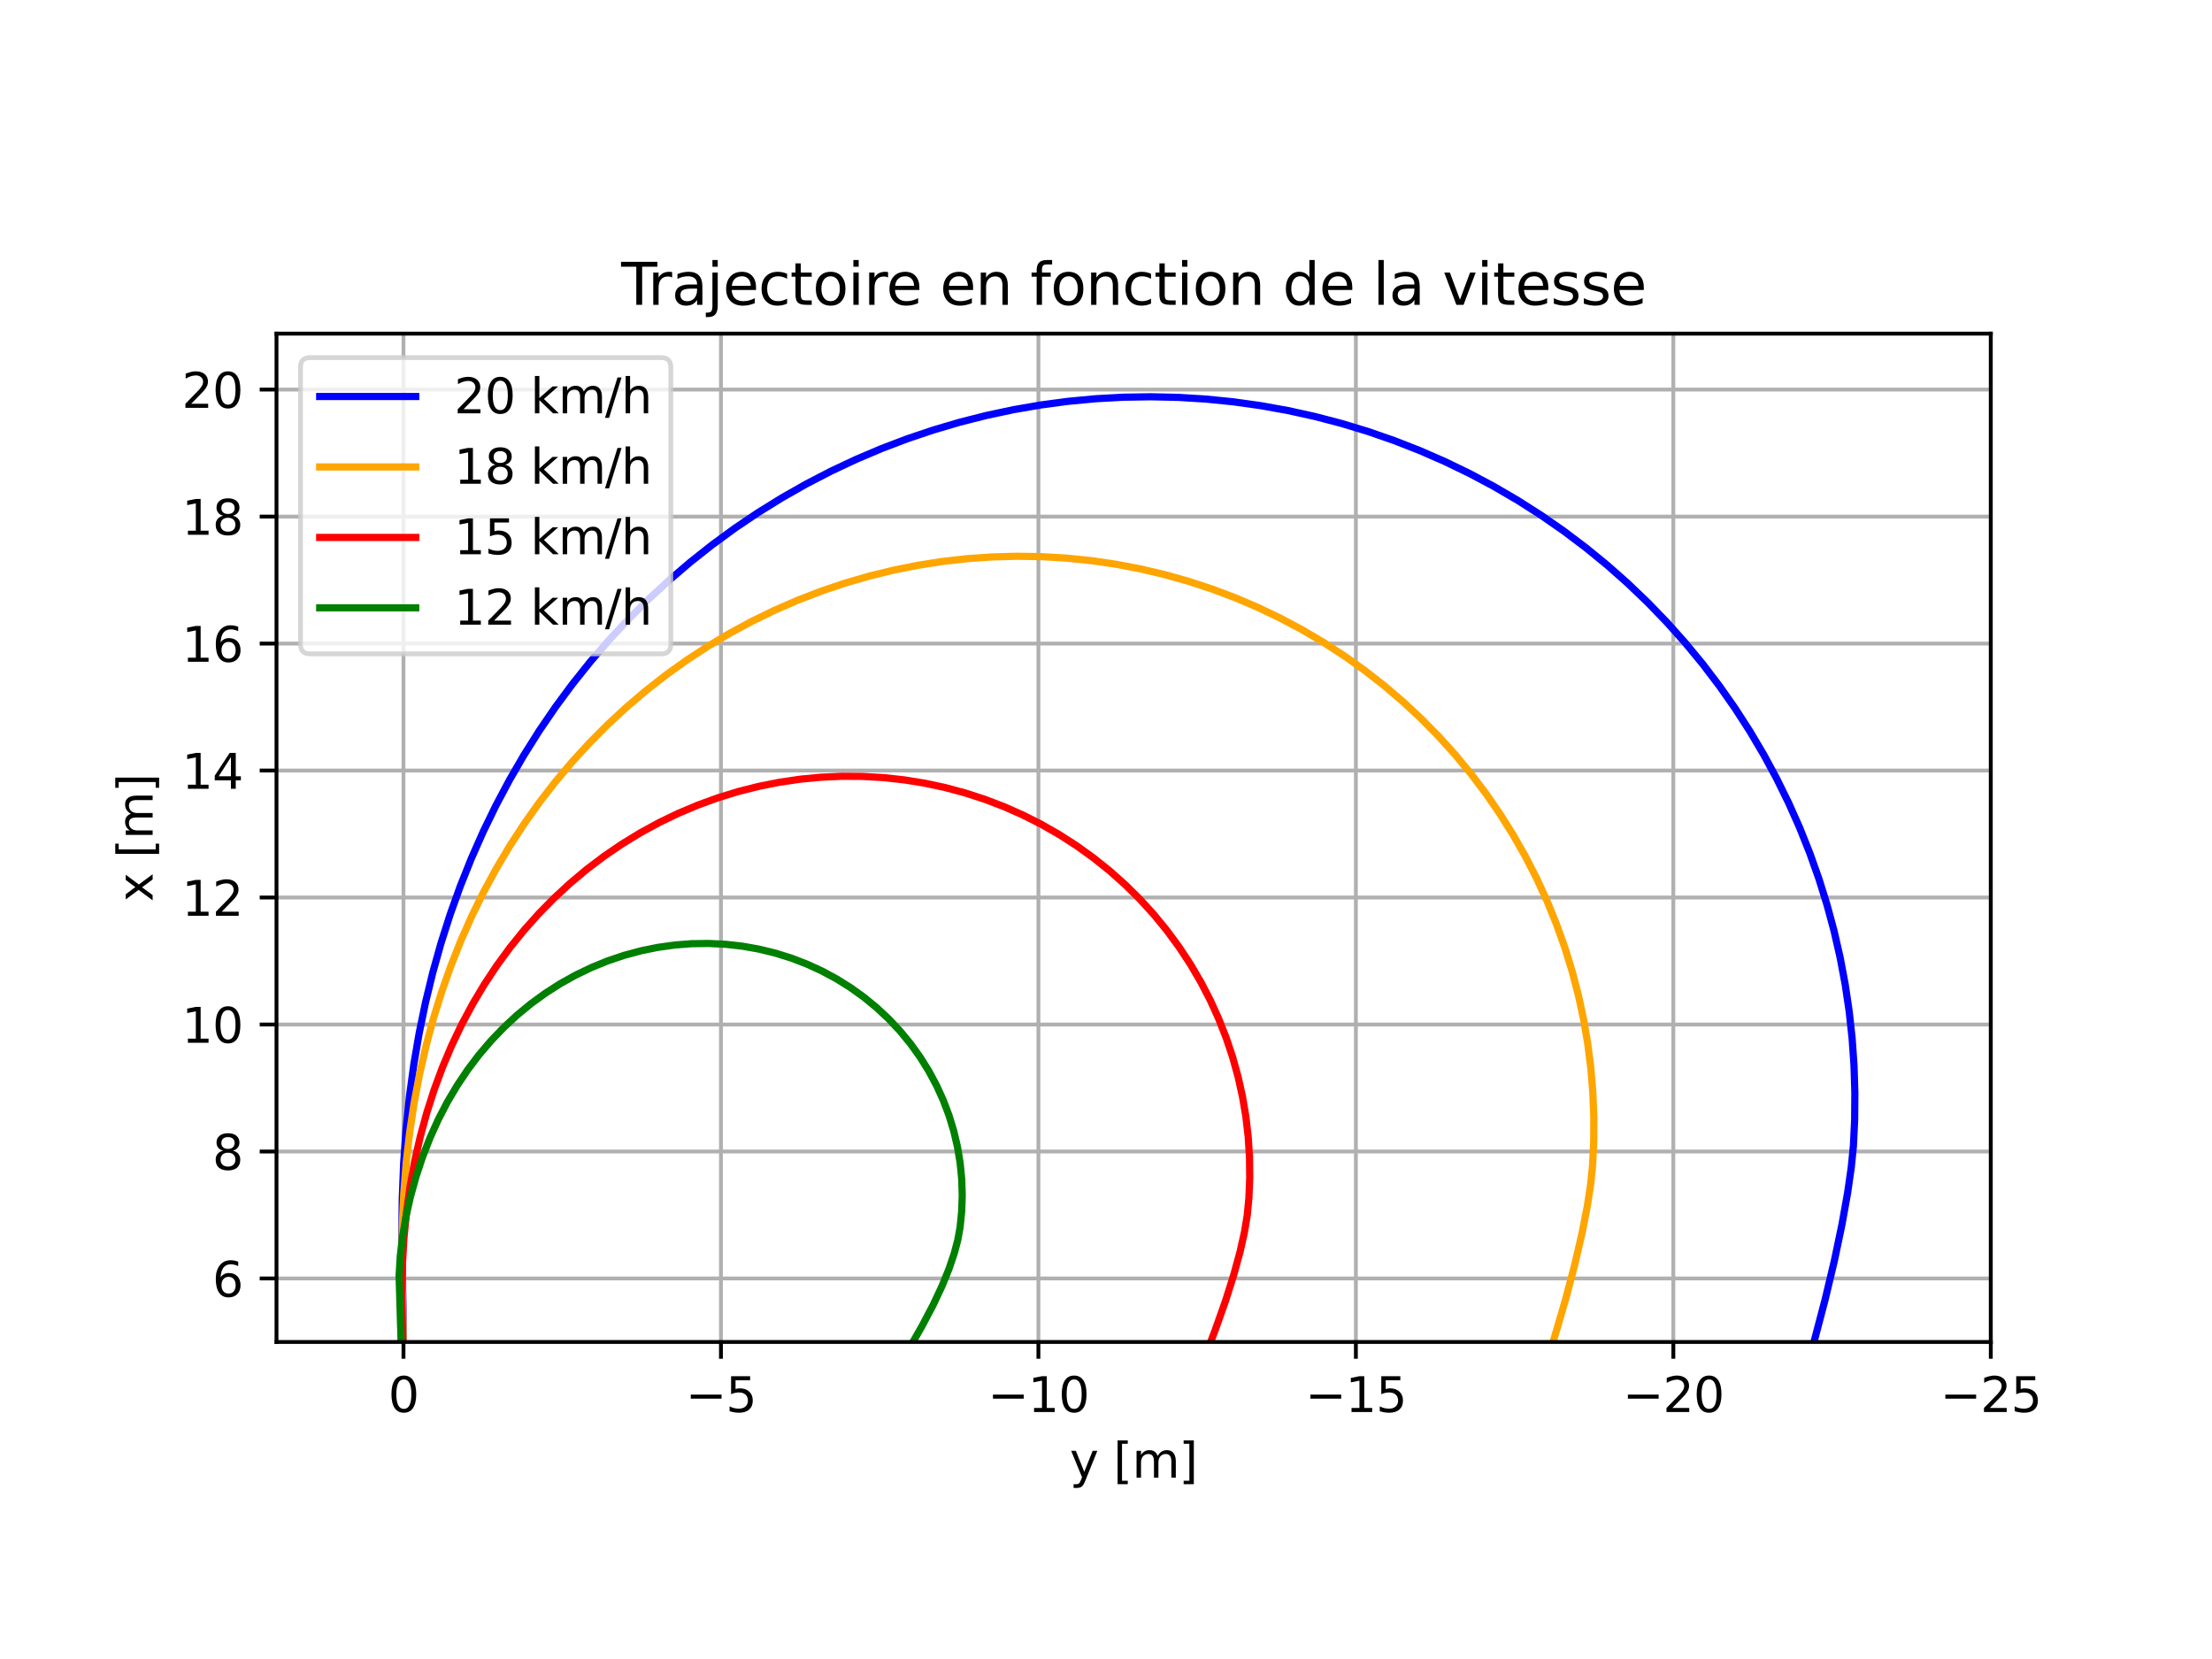 <?xml version="1.0" encoding="utf-8" standalone="no"?>
<!DOCTYPE svg PUBLIC "-//W3C//DTD SVG 1.1//EN"
  "http://www.w3.org/Graphics/SVG/1.1/DTD/svg11.dtd">
<svg height="345.6pt" version="1.1" viewBox="0 0 460.8 345.6" width="460.8pt" xmlns="http://www.w3.org/2000/svg" xmlns:xlink="http://www.w3.org/1999/xlink">
 <defs>
  <style type="text/css">*{stroke-linecap:butt;stroke-linejoin:round;}</style>
 </defs>
 <g id="figure_1">
  <g id="patch_1">
   <path d="M 0 345.6 
L 460.8 345.6 
L 460.8 0 
L 0 0 
z
" style="fill:#ffffff;"/>
  </g>
  <g id="axes_1">
   <g id="patch_2">
    <path d="M 57.6 279.556 
L 414.72 279.556 
L 414.72 69.5 
L 57.6 69.5 
z
" style="fill:#ffffff;"/>
   </g>
   <g id="matplotlib.axis_1">
    <g id="xtick_1">
     <g id="line2d_1">
      <path clip-path="url(#p626abe45df)" d="M 414.72 279.556 
L 414.72 69.5 
" style="fill:none;stroke:#b0b0b0;stroke-linecap:square;stroke-width:0.8;"/>
     </g>
     <g id="line2d_2">
      <defs>
       <path d="M 0 0 
L 0 3.5 
" id="m4a0605e45a" style="stroke:#000000;stroke-width:0.8;"/>
      </defs>
      <g>
       <use style="stroke:#000000;stroke-width:0.8;" x="414.72" xlink:href="#m4a0605e45a" y="279.556"/>
      </g>
     </g>
     <g id="text_1">
      <!-- −25 -->
      <g transform="translate(404.168 294.154)scale(0.1 -0.1)">
       <defs>
        <path d="M 678 2272 
L 4684 2272 
L 4684 1741 
L 678 1741 
L 678 2272 
z
" id="DejaVuSans-2212" transform="scale(0.016)"/>
        <path d="M 1228 531 
L 3431 531 
L 3431 0 
L 469 0 
L 469 531 
Q 828 903 1448 1529 
Q 2069 2156 2228 2338 
Q 2531 2678 2651 2914 
Q 2772 3150 2772 3378 
Q 2772 3750 2511 3984 
Q 2250 4219 1831 4219 
Q 1534 4219 1204 4116 
Q 875 4013 500 3803 
L 500 4441 
Q 881 4594 1212 4672 
Q 1544 4750 1819 4750 
Q 2544 4750 2975 4387 
Q 3406 4025 3406 3419 
Q 3406 3131 3298 2873 
Q 3191 2616 2906 2266 
Q 2828 2175 2409 1742 
Q 1991 1309 1228 531 
z
" id="DejaVuSans-32" transform="scale(0.016)"/>
        <path d="M 691 4666 
L 3169 4666 
L 3169 4134 
L 1269 4134 
L 1269 2991 
Q 1406 3038 1543 3061 
Q 1681 3084 1819 3084 
Q 2600 3084 3056 2656 
Q 3513 2228 3513 1497 
Q 3513 744 3044 326 
Q 2575 -91 1722 -91 
Q 1428 -91 1123 -41 
Q 819 9 494 109 
L 494 744 
Q 775 591 1075 516 
Q 1375 441 1709 441 
Q 2250 441 2565 725 
Q 2881 1009 2881 1497 
Q 2881 1984 2565 2268 
Q 2250 2553 1709 2553 
Q 1456 2553 1204 2497 
Q 953 2441 691 2322 
L 691 4666 
z
" id="DejaVuSans-35" transform="scale(0.016)"/>
       </defs>
       <use xlink:href="#DejaVuSans-2212"/>
       <use x="83.789" xlink:href="#DejaVuSans-32"/>
       <use x="147.412" xlink:href="#DejaVuSans-35"/>
      </g>
     </g>
    </g>
    <g id="xtick_2">
     <g id="line2d_3">
      <path clip-path="url(#p626abe45df)" d="M 348.587 279.556 
L 348.587 69.5 
" style="fill:none;stroke:#b0b0b0;stroke-linecap:square;stroke-width:0.8;"/>
     </g>
     <g id="line2d_4">
      <g>
       <use style="stroke:#000000;stroke-width:0.8;" x="348.587" xlink:href="#m4a0605e45a" y="279.556"/>
      </g>
     </g>
     <g id="text_2">
      <!-- −20 -->
      <g transform="translate(338.034 294.154)scale(0.1 -0.1)">
       <defs>
        <path d="M 2034 4250 
Q 1547 4250 1301 3770 
Q 1056 3291 1056 2328 
Q 1056 1369 1301 889 
Q 1547 409 2034 409 
Q 2525 409 2770 889 
Q 3016 1369 3016 2328 
Q 3016 3291 2770 3770 
Q 2525 4250 2034 4250 
z
M 2034 4750 
Q 2819 4750 3233 4129 
Q 3647 3509 3647 2328 
Q 3647 1150 3233 529 
Q 2819 -91 2034 -91 
Q 1250 -91 836 529 
Q 422 1150 422 2328 
Q 422 3509 836 4129 
Q 1250 4750 2034 4750 
z
" id="DejaVuSans-30" transform="scale(0.016)"/>
       </defs>
       <use xlink:href="#DejaVuSans-2212"/>
       <use x="83.789" xlink:href="#DejaVuSans-32"/>
       <use x="147.412" xlink:href="#DejaVuSans-30"/>
      </g>
     </g>
    </g>
    <g id="xtick_3">
     <g id="line2d_5">
      <path clip-path="url(#p626abe45df)" d="M 282.453 279.556 
L 282.453 69.5 
" style="fill:none;stroke:#b0b0b0;stroke-linecap:square;stroke-width:0.8;"/>
     </g>
     <g id="line2d_6">
      <g>
       <use style="stroke:#000000;stroke-width:0.8;" x="282.453" xlink:href="#m4a0605e45a" y="279.556"/>
      </g>
     </g>
     <g id="text_3">
      <!-- −15 -->
      <g transform="translate(271.901 294.154)scale(0.1 -0.1)">
       <defs>
        <path d="M 794 531 
L 1825 531 
L 1825 4091 
L 703 3866 
L 703 4441 
L 1819 4666 
L 2450 4666 
L 2450 531 
L 3481 531 
L 3481 0 
L 794 0 
L 794 531 
z
" id="DejaVuSans-31" transform="scale(0.016)"/>
       </defs>
       <use xlink:href="#DejaVuSans-2212"/>
       <use x="83.789" xlink:href="#DejaVuSans-31"/>
       <use x="147.412" xlink:href="#DejaVuSans-35"/>
      </g>
     </g>
    </g>
    <g id="xtick_4">
     <g id="line2d_7">
      <path clip-path="url(#p626abe45df)" d="M 216.32 279.556 
L 216.32 69.5 
" style="fill:none;stroke:#b0b0b0;stroke-linecap:square;stroke-width:0.8;"/>
     </g>
     <g id="line2d_8">
      <g>
       <use style="stroke:#000000;stroke-width:0.8;" x="216.32" xlink:href="#m4a0605e45a" y="279.556"/>
      </g>
     </g>
     <g id="text_4">
      <!-- −10 -->
      <g transform="translate(205.768 294.154)scale(0.1 -0.1)">
       <use xlink:href="#DejaVuSans-2212"/>
       <use x="83.789" xlink:href="#DejaVuSans-31"/>
       <use x="147.412" xlink:href="#DejaVuSans-30"/>
      </g>
     </g>
    </g>
    <g id="xtick_5">
     <g id="line2d_9">
      <path clip-path="url(#p626abe45df)" d="M 150.187 279.556 
L 150.187 69.5 
" style="fill:none;stroke:#b0b0b0;stroke-linecap:square;stroke-width:0.8;"/>
     </g>
     <g id="line2d_10">
      <g>
       <use style="stroke:#000000;stroke-width:0.8;" x="150.187" xlink:href="#m4a0605e45a" y="279.556"/>
      </g>
     </g>
     <g id="text_5">
      <!-- −5 -->
      <g transform="translate(142.816 294.154)scale(0.1 -0.1)">
       <use xlink:href="#DejaVuSans-2212"/>
       <use x="83.789" xlink:href="#DejaVuSans-35"/>
      </g>
     </g>
    </g>
    <g id="xtick_6">
     <g id="line2d_11">
      <path clip-path="url(#p626abe45df)" d="M 84.053 279.556 
L 84.053 69.5 
" style="fill:none;stroke:#b0b0b0;stroke-linecap:square;stroke-width:0.8;"/>
     </g>
     <g id="line2d_12">
      <g>
       <use style="stroke:#000000;stroke-width:0.8;" x="84.053" xlink:href="#m4a0605e45a" y="279.556"/>
      </g>
     </g>
     <g id="text_6">
      <!-- 0 -->
      <g transform="translate(80.872 294.154)scale(0.1 -0.1)">
       <use xlink:href="#DejaVuSans-30"/>
      </g>
     </g>
    </g>
    <g id="text_7">
     <!-- y [m] -->
     <g transform="translate(222.84 307.832)scale(0.1 -0.1)">
      <defs>
       <path d="M 2059 -325 
Q 1816 -950 1584 -1140 
Q 1353 -1331 966 -1331 
L 506 -1331 
L 506 -850 
L 844 -850 
Q 1081 -850 1212 -737 
Q 1344 -625 1503 -206 
L 1606 56 
L 191 3500 
L 800 3500 
L 1894 763 
L 2988 3500 
L 3597 3500 
L 2059 -325 
z
" id="DejaVuSans-79" transform="scale(0.016)"/>
       <path id="DejaVuSans-20" transform="scale(0.016)"/>
       <path d="M 550 4863 
L 1875 4863 
L 1875 4416 
L 1125 4416 
L 1125 -397 
L 1875 -397 
L 1875 -844 
L 550 -844 
L 550 4863 
z
" id="DejaVuSans-5b" transform="scale(0.016)"/>
       <path d="M 3328 2828 
Q 3544 3216 3844 3400 
Q 4144 3584 4550 3584 
Q 5097 3584 5394 3201 
Q 5691 2819 5691 2113 
L 5691 0 
L 5113 0 
L 5113 2094 
Q 5113 2597 4934 2840 
Q 4756 3084 4391 3084 
Q 3944 3084 3684 2787 
Q 3425 2491 3425 1978 
L 3425 0 
L 2847 0 
L 2847 2094 
Q 2847 2600 2669 2842 
Q 2491 3084 2119 3084 
Q 1678 3084 1418 2786 
Q 1159 2488 1159 1978 
L 1159 0 
L 581 0 
L 581 3500 
L 1159 3500 
L 1159 2956 
Q 1356 3278 1631 3431 
Q 1906 3584 2284 3584 
Q 2666 3584 2933 3390 
Q 3200 3197 3328 2828 
z
" id="DejaVuSans-6d" transform="scale(0.016)"/>
       <path d="M 1947 4863 
L 1947 -844 
L 622 -844 
L 622 -397 
L 1369 -397 
L 1369 4416 
L 622 4416 
L 622 4863 
L 1947 4863 
z
" id="DejaVuSans-5d" transform="scale(0.016)"/>
      </defs>
      <use xlink:href="#DejaVuSans-79"/>
      <use x="59.18" xlink:href="#DejaVuSans-20"/>
      <use x="90.967" xlink:href="#DejaVuSans-5b"/>
      <use x="129.98" xlink:href="#DejaVuSans-6d"/>
      <use x="227.393" xlink:href="#DejaVuSans-5d"/>
     </g>
    </g>
   </g>
   <g id="matplotlib.axis_2">
    <g id="ytick_1">
     <g id="line2d_13">
      <path clip-path="url(#p626abe45df)" d="M 57.6 266.329 
L 414.72 266.329 
" style="fill:none;stroke:#b0b0b0;stroke-linecap:square;stroke-width:0.8;"/>
     </g>
     <g id="line2d_14">
      <defs>
       <path d="M 0 0 
L -3.5 0 
" id="m2579f3aba4" style="stroke:#000000;stroke-width:0.8;"/>
      </defs>
      <g>
       <use style="stroke:#000000;stroke-width:0.8;" x="57.6" xlink:href="#m2579f3aba4" y="266.329"/>
      </g>
     </g>
     <g id="text_8">
      <!-- 6 -->
      <g transform="translate(44.237 270.128)scale(0.1 -0.1)">
       <defs>
        <path d="M 2113 2584 
Q 1688 2584 1439 2293 
Q 1191 2003 1191 1497 
Q 1191 994 1439 701 
Q 1688 409 2113 409 
Q 2538 409 2786 701 
Q 3034 994 3034 1497 
Q 3034 2003 2786 2293 
Q 2538 2584 2113 2584 
z
M 3366 4563 
L 3366 3988 
Q 3128 4100 2886 4159 
Q 2644 4219 2406 4219 
Q 1781 4219 1451 3797 
Q 1122 3375 1075 2522 
Q 1259 2794 1537 2939 
Q 1816 3084 2150 3084 
Q 2853 3084 3261 2657 
Q 3669 2231 3669 1497 
Q 3669 778 3244 343 
Q 2819 -91 2113 -91 
Q 1303 -91 875 529 
Q 447 1150 447 2328 
Q 447 3434 972 4092 
Q 1497 4750 2381 4750 
Q 2619 4750 2861 4703 
Q 3103 4656 3366 4563 
z
" id="DejaVuSans-36" transform="scale(0.016)"/>
       </defs>
       <use xlink:href="#DejaVuSans-36"/>
      </g>
     </g>
    </g>
    <g id="ytick_2">
     <g id="line2d_15">
      <path clip-path="url(#p626abe45df)" d="M 57.6 239.876 
L 414.72 239.876 
" style="fill:none;stroke:#b0b0b0;stroke-linecap:square;stroke-width:0.8;"/>
     </g>
     <g id="line2d_16">
      <g>
       <use style="stroke:#000000;stroke-width:0.8;" x="57.6" xlink:href="#m2579f3aba4" y="239.876"/>
      </g>
     </g>
     <g id="text_9">
      <!-- 8 -->
      <g transform="translate(44.237 243.675)scale(0.1 -0.1)">
       <defs>
        <path d="M 2034 2216 
Q 1584 2216 1326 1975 
Q 1069 1734 1069 1313 
Q 1069 891 1326 650 
Q 1584 409 2034 409 
Q 2484 409 2743 651 
Q 3003 894 3003 1313 
Q 3003 1734 2745 1975 
Q 2488 2216 2034 2216 
z
M 1403 2484 
Q 997 2584 770 2862 
Q 544 3141 544 3541 
Q 544 4100 942 4425 
Q 1341 4750 2034 4750 
Q 2731 4750 3128 4425 
Q 3525 4100 3525 3541 
Q 3525 3141 3298 2862 
Q 3072 2584 2669 2484 
Q 3125 2378 3379 2068 
Q 3634 1759 3634 1313 
Q 3634 634 3220 271 
Q 2806 -91 2034 -91 
Q 1263 -91 848 271 
Q 434 634 434 1313 
Q 434 1759 690 2068 
Q 947 2378 1403 2484 
z
M 1172 3481 
Q 1172 3119 1398 2916 
Q 1625 2713 2034 2713 
Q 2441 2713 2670 2916 
Q 2900 3119 2900 3481 
Q 2900 3844 2670 4047 
Q 2441 4250 2034 4250 
Q 1625 4250 1398 4047 
Q 1172 3844 1172 3481 
z
" id="DejaVuSans-38" transform="scale(0.016)"/>
       </defs>
       <use xlink:href="#DejaVuSans-38"/>
      </g>
     </g>
    </g>
    <g id="ytick_3">
     <g id="line2d_17">
      <path clip-path="url(#p626abe45df)" d="M 57.6 213.423 
L 414.72 213.423 
" style="fill:none;stroke:#b0b0b0;stroke-linecap:square;stroke-width:0.8;"/>
     </g>
     <g id="line2d_18">
      <g>
       <use style="stroke:#000000;stroke-width:0.8;" x="57.6" xlink:href="#m2579f3aba4" y="213.423"/>
      </g>
     </g>
     <g id="text_10">
      <!-- 10 -->
      <g transform="translate(37.875 217.222)scale(0.1 -0.1)">
       <use xlink:href="#DejaVuSans-31"/>
       <use x="63.623" xlink:href="#DejaVuSans-30"/>
      </g>
     </g>
    </g>
    <g id="ytick_4">
     <g id="line2d_19">
      <path clip-path="url(#p626abe45df)" d="M 57.6 186.969 
L 414.72 186.969 
" style="fill:none;stroke:#b0b0b0;stroke-linecap:square;stroke-width:0.8;"/>
     </g>
     <g id="line2d_20">
      <g>
       <use style="stroke:#000000;stroke-width:0.8;" x="57.6" xlink:href="#m2579f3aba4" y="186.969"/>
      </g>
     </g>
     <g id="text_11">
      <!-- 12 -->
      <g transform="translate(37.875 190.768)scale(0.1 -0.1)">
       <use xlink:href="#DejaVuSans-31"/>
       <use x="63.623" xlink:href="#DejaVuSans-32"/>
      </g>
     </g>
    </g>
    <g id="ytick_5">
     <g id="line2d_21">
      <path clip-path="url(#p626abe45df)" d="M 57.6 160.516 
L 414.72 160.516 
" style="fill:none;stroke:#b0b0b0;stroke-linecap:square;stroke-width:0.8;"/>
     </g>
     <g id="line2d_22">
      <g>
       <use style="stroke:#000000;stroke-width:0.8;" x="57.6" xlink:href="#m2579f3aba4" y="160.516"/>
      </g>
     </g>
     <g id="text_12">
      <!-- 14 -->
      <g transform="translate(37.875 164.315)scale(0.1 -0.1)">
       <defs>
        <path d="M 2419 4116 
L 825 1625 
L 2419 1625 
L 2419 4116 
z
M 2253 4666 
L 3047 4666 
L 3047 1625 
L 3713 1625 
L 3713 1100 
L 3047 1100 
L 3047 0 
L 2419 0 
L 2419 1100 
L 313 1100 
L 313 1709 
L 2253 4666 
z
" id="DejaVuSans-34" transform="scale(0.016)"/>
       </defs>
       <use xlink:href="#DejaVuSans-31"/>
       <use x="63.623" xlink:href="#DejaVuSans-34"/>
      </g>
     </g>
    </g>
    <g id="ytick_6">
     <g id="line2d_23">
      <path clip-path="url(#p626abe45df)" d="M 57.6 134.063 
L 414.72 134.063 
" style="fill:none;stroke:#b0b0b0;stroke-linecap:square;stroke-width:0.8;"/>
     </g>
     <g id="line2d_24">
      <g>
       <use style="stroke:#000000;stroke-width:0.8;" x="57.6" xlink:href="#m2579f3aba4" y="134.063"/>
      </g>
     </g>
     <g id="text_13">
      <!-- 16 -->
      <g transform="translate(37.875 137.862)scale(0.1 -0.1)">
       <use xlink:href="#DejaVuSans-31"/>
       <use x="63.623" xlink:href="#DejaVuSans-36"/>
      </g>
     </g>
    </g>
    <g id="ytick_7">
     <g id="line2d_25">
      <path clip-path="url(#p626abe45df)" d="M 57.6 107.609 
L 414.72 107.609 
" style="fill:none;stroke:#b0b0b0;stroke-linecap:square;stroke-width:0.8;"/>
     </g>
     <g id="line2d_26">
      <g>
       <use style="stroke:#000000;stroke-width:0.8;" x="57.6" xlink:href="#m2579f3aba4" y="107.609"/>
      </g>
     </g>
     <g id="text_14">
      <!-- 18 -->
      <g transform="translate(37.875 111.408)scale(0.1 -0.1)">
       <use xlink:href="#DejaVuSans-31"/>
       <use x="63.623" xlink:href="#DejaVuSans-38"/>
      </g>
     </g>
    </g>
    <g id="ytick_8">
     <g id="line2d_27">
      <path clip-path="url(#p626abe45df)" d="M 57.6 81.156 
L 414.72 81.156 
" style="fill:none;stroke:#b0b0b0;stroke-linecap:square;stroke-width:0.8;"/>
     </g>
     <g id="line2d_28">
      <g>
       <use style="stroke:#000000;stroke-width:0.8;" x="57.6" xlink:href="#m2579f3aba4" y="81.156"/>
      </g>
     </g>
     <g id="text_15">
      <!-- 20 -->
      <g transform="translate(37.875 84.955)scale(0.1 -0.1)">
       <use xlink:href="#DejaVuSans-32"/>
       <use x="63.623" xlink:href="#DejaVuSans-30"/>
      </g>
     </g>
    </g>
    <g id="text_16">
     <!-- x [m] -->
     <g transform="translate(31.795 187.848)rotate(-90)scale(0.1 -0.1)">
      <defs>
       <path d="M 3513 3500 
L 2247 1797 
L 3578 0 
L 2900 0 
L 1881 1375 
L 863 0 
L 184 0 
L 1544 1831 
L 300 3500 
L 978 3500 
L 1906 2253 
L 2834 3500 
L 3513 3500 
z
" id="DejaVuSans-78" transform="scale(0.016)"/>
      </defs>
      <use xlink:href="#DejaVuSans-78"/>
      <use x="59.18" xlink:href="#DejaVuSans-20"/>
      <use x="90.967" xlink:href="#DejaVuSans-5b"/>
      <use x="129.98" xlink:href="#DejaVuSans-6d"/>
      <use x="227.393" xlink:href="#DejaVuSans-5d"/>
     </g>
    </g>
   </g>
   <g id="line2d_29">
    <path clip-path="url(#p626abe45df)" d="M 84.053 345.689 
L 83.943 272.235 
L 83.708 258.212 
L 83.798 249.746 
L 84.095 242.24 
L 84.598 235.148 
L 85.302 228.344 
L 86.211 221.701 
L 87.32 215.226 
L 88.634 208.861 
L 90.151 202.613 
L 91.866 196.49 
L 93.774 190.499 
L 95.87 184.648 
L 98.174 178.877 
L 100.656 173.259 
L 103.31 167.801 
L 106.16 162.444 
L 109.169 157.259 
L 112.366 152.19 
L 115.748 147.244 
L 119.269 142.487 
L 122.963 137.865 
L 126.827 133.387 
L 130.856 129.058 
L 135.045 124.887 
L 139.336 120.926 
L 143.772 117.131 
L 148.348 113.509 
L 153.057 110.063 
L 157.893 106.801 
L 162.85 103.727 
L 167.919 100.846 
L 173.095 98.163 
L 178.306 95.711 
L 183.605 93.46 
L 188.985 91.414 
L 194.44 89.576 
L 199.96 87.949 
L 205.538 86.536 
L 211.165 85.339 
L 216.833 84.36 
L 222.535 83.6 
L 228.261 83.062 
L 234.003 82.746 
L 239.752 82.653 
L 245.501 82.782 
L 251.239 83.135 
L 256.959 83.71 
L 262.652 84.507 
L 268.309 85.525 
L 273.922 86.762 
L 279.482 88.217 
L 284.981 89.887 
L 290.41 91.77 
L 295.761 93.863 
L 301.027 96.164 
L 306.198 98.668 
L 311.268 101.373 
L 316.227 104.273 
L 321.07 107.364 
L 325.788 110.643 
L 330.373 114.103 
L 334.82 117.74 
L 339.121 121.548 
L 343.27 125.521 
L 347.26 129.654 
L 351.085 133.939 
L 354.739 138.371 
L 358.175 142.886 
L 361.434 147.53 
L 364.511 152.297 
L 367.401 157.18 
L 370.1 162.17 
L 372.603 167.261 
L 374.908 172.445 
L 377.01 177.715 
L 378.907 183.062 
L 380.595 188.478 
L 382.072 193.955 
L 383.336 199.486 
L 384.384 205.061 
L 385.216 210.673 
L 385.83 216.312 
L 386.225 221.971 
L 386.401 227.641 
L 386.357 233.314 
L 386.1 238.702 
L 385.656 243.154 
L 384.886 248.522 
L 383.714 255.079 
L 382.149 262.555 
L 380.226 270.648 
L 377.931 279.376 
L 377.931 279.376 
" style="fill:none;stroke:#0000ff;stroke-linecap:square;stroke-width:1.5;"/>
   </g>
   <g id="line2d_30">
    <path clip-path="url(#p626abe45df)" d="M 84.053 345.689 
L 83.943 275.945 
L 83.708 263.007 
L 83.807 255.388 
L 84.117 248.536 
L 84.631 242.078 
L 85.35 235.831 
L 86.274 229.744 
L 87.395 223.824 
L 88.719 218.016 
L 90.243 212.33 
L 91.963 206.771 
L 93.872 201.347 
L 95.966 196.065 
L 98.264 190.873 
L 100.736 185.838 
L 103.376 180.966 
L 106.207 176.206 
L 109.192 171.621 
L 112.359 167.165 
L 115.665 162.894 
L 119.14 158.764 
L 122.782 154.783 
L 126.583 150.959 
L 130.492 147.341 
L 134.546 143.89 
L 138.739 140.613 
L 143.065 137.516 
L 147.515 134.606 
L 152.029 131.919 
L 156.65 129.425 
L 161.37 127.129 
L 166.182 125.036 
L 171.078 123.149 
L 176.048 121.473 
L 181.084 120.011 
L 186.176 118.766 
L 191.255 117.752 
L 196.37 116.954 
L 201.514 116.375 
L 206.678 116.016 
L 211.851 115.878 
L 217.025 115.96 
L 222.189 116.265 
L 227.335 116.79 
L 232.454 117.536 
L 237.535 118.5 
L 242.569 119.683 
L 247.547 121.081 
L 252.46 122.692 
L 257.298 124.513 
L 262.053 126.542 
L 266.716 128.773 
L 271.277 131.204 
L 275.729 133.83 
L 280.062 136.647 
L 284.27 139.648 
L 288.343 142.828 
L 292.274 146.182 
L 296.055 149.703 
L 299.681 153.384 
L 303.143 157.22 
L 306.434 161.201 
L 309.55 165.322 
L 312.484 169.575 
L 315.23 173.951 
L 317.783 178.442 
L 320.138 183.039 
L 322.291 187.735 
L 324.237 192.519 
L 325.974 197.384 
L 327.497 202.32 
L 328.804 207.317 
L 329.891 212.366 
L 330.749 217.395 
L 331.39 222.457 
L 331.812 227.541 
L 332.015 232.639 
L 331.998 237.74 
L 331.763 242.774 
L 331.362 246.717 
L 330.671 251.231 
L 329.586 256.796 
L 328.087 263.298 
L 326.204 270.466 
L 323.893 278.359 
L 323.563 279.432 
L 323.563 279.432 
" style="fill:none;stroke:#ffa500;stroke-linecap:square;stroke-width:1.5;"/>
   </g>
   <g id="line2d_31">
    <path clip-path="url(#p626abe45df)" d="M 84.053 345.689 
L 83.943 281.202 
L 83.706 269.82 
L 83.823 263.622 
L 84.149 257.943 
L 84.686 252.463 
L 85.431 247.135 
L 86.384 241.913 
L 87.544 236.804 
L 88.905 231.816 
L 90.446 227.006 
L 92.178 222.33 
L 94.093 217.794 
L 96.187 213.405 
L 98.452 209.171 
L 100.881 205.099 
L 103.496 201.149 
L 106.261 197.376 
L 109.167 193.784 
L 112.238 190.338 
L 115.433 187.086 
L 118.779 183.995 
L 122.27 181.073 
L 125.855 178.361 
L 129.568 175.83 
L 133.399 173.488 
L 137.34 171.342 
L 141.334 169.419 
L 145.418 167.699 
L 149.581 166.187 
L 153.813 164.888 
L 158.052 163.818 
L 162.339 162.963 
L 166.662 162.325 
L 171.01 161.909 
L 175.373 161.714 
L 179.739 161.743 
L 184.096 161.995 
L 188.434 162.471 
L 192.689 163.159 
L 196.902 164.064 
L 201.063 165.183 
L 205.16 166.514 
L 209.182 168.053 
L 213.12 169.797 
L 216.962 171.742 
L 220.697 173.882 
L 224.317 176.212 
L 227.81 178.726 
L 231.168 181.417 
L 234.381 184.279 
L 237.441 187.304 
L 240.339 190.484 
L 243.067 193.811 
L 245.617 197.274 
L 247.983 200.866 
L 250.158 204.577 
L 252.112 208.349 
L 253.869 212.216 
L 255.423 216.169 
L 256.771 220.197 
L 257.907 224.289 
L 258.83 228.434 
L 259.537 232.622 
L 260.025 236.84 
L 260.294 241.078 
L 260.342 245.324 
L 260.169 249.566 
L 259.816 253.218 
L 259.245 256.664 
L 258.341 260.706 
L 257.036 265.493 
L 255.31 270.969 
L 253.171 277.009 
L 252.273 279.379 
L 252.273 279.379 
" style="fill:none;stroke:#ff0000;stroke-linecap:square;stroke-width:1.5;"/>
   </g>
   <g id="line2d_32">
    <path clip-path="url(#p626abe45df)" d="M 84.053 345.689 
L 83.943 291.803 
L 83.703 284.497 
L 83.137 265.766 
L 83.383 261.688 
L 83.847 257.672 
L 84.547 253.559 
L 85.488 249.358 
L 86.662 245.124 
L 88.051 240.947 
L 89.612 236.953 
L 91.338 233.144 
L 93.222 229.524 
L 95.255 226.096 
L 97.448 222.829 
L 99.795 219.732 
L 102.284 216.812 
L 104.936 214.046 
L 107.712 211.472 
L 110.598 209.096 
L 113.618 206.899 
L 116.726 204.912 
L 119.946 203.118 
L 123.228 201.542 
L 126.598 200.169 
L 130.044 199.008 
L 133.512 198.073 
L 137.03 197.356 
L 140.583 196.859 
L 144.118 196.589 
L 147.66 196.541 
L 151.197 196.716 
L 154.673 197.109 
L 158.116 197.72 
L 161.512 198.548 
L 164.847 199.59 
L 168.108 200.843 
L 171.243 202.284 
L 174.279 203.921 
L 177.202 205.75 
L 180.001 207.762 
L 182.664 209.951 
L 185.178 212.308 
L 187.533 214.822 
L 189.692 217.452 
L 191.676 220.215 
L 193.477 223.1 
L 195.085 226.097 
L 196.493 229.191 
L 197.696 232.371 
L 198.686 235.622 
L 199.461 238.931 
L 200.015 242.284 
L 200.343 245.623 
L 200.451 248.976 
L 200.339 252.329 
L 200.005 255.667 
L 199.527 258.301 
L 198.786 261.106 
L 197.705 264.301 
L 196.252 267.88 
L 194.421 271.788 
L 192.121 276.159 
L 190.264 279.418 
L 190.264 279.418 
" style="fill:none;stroke:#008000;stroke-linecap:square;stroke-width:1.5;"/>
   </g>
   <g id="patch_3">
    <path d="M 57.6 279.556 
L 57.6 69.5 
" style="fill:none;stroke:#000000;stroke-linecap:square;stroke-linejoin:miter;stroke-width:0.8;"/>
   </g>
   <g id="patch_4">
    <path d="M 414.72 279.556 
L 414.72 69.5 
" style="fill:none;stroke:#000000;stroke-linecap:square;stroke-linejoin:miter;stroke-width:0.8;"/>
   </g>
   <g id="patch_5">
    <path d="M 57.6 279.556 
L 414.72 279.556 
" style="fill:none;stroke:#000000;stroke-linecap:square;stroke-linejoin:miter;stroke-width:0.8;"/>
   </g>
   <g id="patch_6">
    <path d="M 57.6 69.5 
L 414.72 69.5 
" style="fill:none;stroke:#000000;stroke-linecap:square;stroke-linejoin:miter;stroke-width:0.8;"/>
   </g>
   <g id="text_17">
    <!-- Trajectoire en fonction de la vitesse -->
    <g transform="translate(129.409 63.5)scale(0.12 -0.12)">
     <defs>
      <path d="M -19 4666 
L 3928 4666 
L 3928 4134 
L 2272 4134 
L 2272 0 
L 1638 0 
L 1638 4134 
L -19 4134 
L -19 4666 
z
" id="DejaVuSans-54" transform="scale(0.016)"/>
      <path d="M 2631 2963 
Q 2534 3019 2420 3045 
Q 2306 3072 2169 3072 
Q 1681 3072 1420 2755 
Q 1159 2438 1159 1844 
L 1159 0 
L 581 0 
L 581 3500 
L 1159 3500 
L 1159 2956 
Q 1341 3275 1631 3429 
Q 1922 3584 2338 3584 
Q 2397 3584 2469 3576 
Q 2541 3569 2628 3553 
L 2631 2963 
z
" id="DejaVuSans-72" transform="scale(0.016)"/>
      <path d="M 2194 1759 
Q 1497 1759 1228 1600 
Q 959 1441 959 1056 
Q 959 750 1161 570 
Q 1363 391 1709 391 
Q 2188 391 2477 730 
Q 2766 1069 2766 1631 
L 2766 1759 
L 2194 1759 
z
M 3341 1997 
L 3341 0 
L 2766 0 
L 2766 531 
Q 2569 213 2275 61 
Q 1981 -91 1556 -91 
Q 1019 -91 701 211 
Q 384 513 384 1019 
Q 384 1609 779 1909 
Q 1175 2209 1959 2209 
L 2766 2209 
L 2766 2266 
Q 2766 2663 2505 2880 
Q 2244 3097 1772 3097 
Q 1472 3097 1187 3025 
Q 903 2953 641 2809 
L 641 3341 
Q 956 3463 1253 3523 
Q 1550 3584 1831 3584 
Q 2591 3584 2966 3190 
Q 3341 2797 3341 1997 
z
" id="DejaVuSans-61" transform="scale(0.016)"/>
      <path d="M 603 3500 
L 1178 3500 
L 1178 -63 
Q 1178 -731 923 -1031 
Q 669 -1331 103 -1331 
L -116 -1331 
L -116 -844 
L 38 -844 
Q 366 -844 484 -692 
Q 603 -541 603 -63 
L 603 3500 
z
M 603 4863 
L 1178 4863 
L 1178 4134 
L 603 4134 
L 603 4863 
z
" id="DejaVuSans-6a" transform="scale(0.016)"/>
      <path d="M 3597 1894 
L 3597 1613 
L 953 1613 
Q 991 1019 1311 708 
Q 1631 397 2203 397 
Q 2534 397 2845 478 
Q 3156 559 3463 722 
L 3463 178 
Q 3153 47 2828 -22 
Q 2503 -91 2169 -91 
Q 1331 -91 842 396 
Q 353 884 353 1716 
Q 353 2575 817 3079 
Q 1281 3584 2069 3584 
Q 2775 3584 3186 3129 
Q 3597 2675 3597 1894 
z
M 3022 2063 
Q 3016 2534 2758 2815 
Q 2500 3097 2075 3097 
Q 1594 3097 1305 2825 
Q 1016 2553 972 2059 
L 3022 2063 
z
" id="DejaVuSans-65" transform="scale(0.016)"/>
      <path d="M 3122 3366 
L 3122 2828 
Q 2878 2963 2633 3030 
Q 2388 3097 2138 3097 
Q 1578 3097 1268 2742 
Q 959 2388 959 1747 
Q 959 1106 1268 751 
Q 1578 397 2138 397 
Q 2388 397 2633 464 
Q 2878 531 3122 666 
L 3122 134 
Q 2881 22 2623 -34 
Q 2366 -91 2075 -91 
Q 1284 -91 818 406 
Q 353 903 353 1747 
Q 353 2603 823 3093 
Q 1294 3584 2113 3584 
Q 2378 3584 2631 3529 
Q 2884 3475 3122 3366 
z
" id="DejaVuSans-63" transform="scale(0.016)"/>
      <path d="M 1172 4494 
L 1172 3500 
L 2356 3500 
L 2356 3053 
L 1172 3053 
L 1172 1153 
Q 1172 725 1289 603 
Q 1406 481 1766 481 
L 2356 481 
L 2356 0 
L 1766 0 
Q 1100 0 847 248 
Q 594 497 594 1153 
L 594 3053 
L 172 3053 
L 172 3500 
L 594 3500 
L 594 4494 
L 1172 4494 
z
" id="DejaVuSans-74" transform="scale(0.016)"/>
      <path d="M 1959 3097 
Q 1497 3097 1228 2736 
Q 959 2375 959 1747 
Q 959 1119 1226 758 
Q 1494 397 1959 397 
Q 2419 397 2687 759 
Q 2956 1122 2956 1747 
Q 2956 2369 2687 2733 
Q 2419 3097 1959 3097 
z
M 1959 3584 
Q 2709 3584 3137 3096 
Q 3566 2609 3566 1747 
Q 3566 888 3137 398 
Q 2709 -91 1959 -91 
Q 1206 -91 779 398 
Q 353 888 353 1747 
Q 353 2609 779 3096 
Q 1206 3584 1959 3584 
z
" id="DejaVuSans-6f" transform="scale(0.016)"/>
      <path d="M 603 3500 
L 1178 3500 
L 1178 0 
L 603 0 
L 603 3500 
z
M 603 4863 
L 1178 4863 
L 1178 4134 
L 603 4134 
L 603 4863 
z
" id="DejaVuSans-69" transform="scale(0.016)"/>
      <path d="M 3513 2113 
L 3513 0 
L 2938 0 
L 2938 2094 
Q 2938 2591 2744 2837 
Q 2550 3084 2163 3084 
Q 1697 3084 1428 2787 
Q 1159 2491 1159 1978 
L 1159 0 
L 581 0 
L 581 3500 
L 1159 3500 
L 1159 2956 
Q 1366 3272 1645 3428 
Q 1925 3584 2291 3584 
Q 2894 3584 3203 3211 
Q 3513 2838 3513 2113 
z
" id="DejaVuSans-6e" transform="scale(0.016)"/>
      <path d="M 2375 4863 
L 2375 4384 
L 1825 4384 
Q 1516 4384 1395 4259 
Q 1275 4134 1275 3809 
L 1275 3500 
L 2222 3500 
L 2222 3053 
L 1275 3053 
L 1275 0 
L 697 0 
L 697 3053 
L 147 3053 
L 147 3500 
L 697 3500 
L 697 3744 
Q 697 4328 969 4595 
Q 1241 4863 1831 4863 
L 2375 4863 
z
" id="DejaVuSans-66" transform="scale(0.016)"/>
      <path d="M 2906 2969 
L 2906 4863 
L 3481 4863 
L 3481 0 
L 2906 0 
L 2906 525 
Q 2725 213 2448 61 
Q 2172 -91 1784 -91 
Q 1150 -91 751 415 
Q 353 922 353 1747 
Q 353 2572 751 3078 
Q 1150 3584 1784 3584 
Q 2172 3584 2448 3432 
Q 2725 3281 2906 2969 
z
M 947 1747 
Q 947 1113 1208 752 
Q 1469 391 1925 391 
Q 2381 391 2643 752 
Q 2906 1113 2906 1747 
Q 2906 2381 2643 2742 
Q 2381 3103 1925 3103 
Q 1469 3103 1208 2742 
Q 947 2381 947 1747 
z
" id="DejaVuSans-64" transform="scale(0.016)"/>
      <path d="M 603 4863 
L 1178 4863 
L 1178 0 
L 603 0 
L 603 4863 
z
" id="DejaVuSans-6c" transform="scale(0.016)"/>
      <path d="M 191 3500 
L 800 3500 
L 1894 563 
L 2988 3500 
L 3597 3500 
L 2284 0 
L 1503 0 
L 191 3500 
z
" id="DejaVuSans-76" transform="scale(0.016)"/>
      <path d="M 2834 3397 
L 2834 2853 
Q 2591 2978 2328 3040 
Q 2066 3103 1784 3103 
Q 1356 3103 1142 2972 
Q 928 2841 928 2578 
Q 928 2378 1081 2264 
Q 1234 2150 1697 2047 
L 1894 2003 
Q 2506 1872 2764 1633 
Q 3022 1394 3022 966 
Q 3022 478 2636 193 
Q 2250 -91 1575 -91 
Q 1294 -91 989 -36 
Q 684 19 347 128 
L 347 722 
Q 666 556 975 473 
Q 1284 391 1588 391 
Q 1994 391 2212 530 
Q 2431 669 2431 922 
Q 2431 1156 2273 1281 
Q 2116 1406 1581 1522 
L 1381 1569 
Q 847 1681 609 1914 
Q 372 2147 372 2553 
Q 372 3047 722 3315 
Q 1072 3584 1716 3584 
Q 2034 3584 2315 3537 
Q 2597 3491 2834 3397 
z
" id="DejaVuSans-73" transform="scale(0.016)"/>
     </defs>
     <use xlink:href="#DejaVuSans-54"/>
     <use x="46.334" xlink:href="#DejaVuSans-72"/>
     <use x="87.447" xlink:href="#DejaVuSans-61"/>
     <use x="148.727" xlink:href="#DejaVuSans-6a"/>
     <use x="176.51" xlink:href="#DejaVuSans-65"/>
     <use x="238.033" xlink:href="#DejaVuSans-63"/>
     <use x="293.014" xlink:href="#DejaVuSans-74"/>
     <use x="332.223" xlink:href="#DejaVuSans-6f"/>
     <use x="393.404" xlink:href="#DejaVuSans-69"/>
     <use x="421.188" xlink:href="#DejaVuSans-72"/>
     <use x="460.051" xlink:href="#DejaVuSans-65"/>
     <use x="521.574" xlink:href="#DejaVuSans-20"/>
     <use x="553.361" xlink:href="#DejaVuSans-65"/>
     <use x="614.885" xlink:href="#DejaVuSans-6e"/>
     <use x="678.264" xlink:href="#DejaVuSans-20"/>
     <use x="710.051" xlink:href="#DejaVuSans-66"/>
     <use x="745.256" xlink:href="#DejaVuSans-6f"/>
     <use x="806.438" xlink:href="#DejaVuSans-6e"/>
     <use x="869.816" xlink:href="#DejaVuSans-63"/>
     <use x="924.797" xlink:href="#DejaVuSans-74"/>
     <use x="964.006" xlink:href="#DejaVuSans-69"/>
     <use x="991.789" xlink:href="#DejaVuSans-6f"/>
     <use x="1052.971" xlink:href="#DejaVuSans-6e"/>
     <use x="1116.35" xlink:href="#DejaVuSans-20"/>
     <use x="1148.137" xlink:href="#DejaVuSans-64"/>
     <use x="1211.613" xlink:href="#DejaVuSans-65"/>
     <use x="1273.137" xlink:href="#DejaVuSans-20"/>
     <use x="1304.924" xlink:href="#DejaVuSans-6c"/>
     <use x="1332.707" xlink:href="#DejaVuSans-61"/>
     <use x="1393.986" xlink:href="#DejaVuSans-20"/>
     <use x="1425.773" xlink:href="#DejaVuSans-76"/>
     <use x="1484.953" xlink:href="#DejaVuSans-69"/>
     <use x="1512.736" xlink:href="#DejaVuSans-74"/>
     <use x="1551.945" xlink:href="#DejaVuSans-65"/>
     <use x="1613.469" xlink:href="#DejaVuSans-73"/>
     <use x="1665.568" xlink:href="#DejaVuSans-73"/>
     <use x="1717.668" xlink:href="#DejaVuSans-65"/>
    </g>
   </g>
   <g id="legend_1">
    <g id="patch_7">
     <path d="M 64.6 136.213 
L 137.741 136.213 
Q 139.741 136.213 139.741 134.213 
L 139.741 76.5 
Q 139.741 74.5 137.741 74.5 
L 64.6 74.5 
Q 62.6 74.5 62.6 76.5 
L 62.6 134.213 
Q 62.6 136.213 64.6 136.213 
z
" style="fill:#ffffff;opacity:0.8;stroke:#cccccc;stroke-linejoin:miter;"/>
    </g>
    <g id="line2d_33">
     <path d="M 66.6 82.599 
L 86.6 82.599 
" style="fill:none;stroke:#0000ff;stroke-linecap:square;stroke-width:1.5;"/>
    </g>
    <g id="line2d_34"/>
    <g id="text_18">
     <!-- 20 km/h -->
     <g transform="translate(94.6 86.099)scale(0.1 -0.1)">
      <defs>
       <path d="M 581 4863 
L 1159 4863 
L 1159 1991 
L 2875 3500 
L 3609 3500 
L 1753 1863 
L 3688 0 
L 2938 0 
L 1159 1709 
L 1159 0 
L 581 0 
L 581 4863 
z
" id="DejaVuSans-6b" transform="scale(0.016)"/>
       <path d="M 1625 4666 
L 2156 4666 
L 531 -594 
L 0 -594 
L 1625 4666 
z
" id="DejaVuSans-2f" transform="scale(0.016)"/>
       <path d="M 3513 2113 
L 3513 0 
L 2938 0 
L 2938 2094 
Q 2938 2591 2744 2837 
Q 2550 3084 2163 3084 
Q 1697 3084 1428 2787 
Q 1159 2491 1159 1978 
L 1159 0 
L 581 0 
L 581 4863 
L 1159 4863 
L 1159 2956 
Q 1366 3272 1645 3428 
Q 1925 3584 2291 3584 
Q 2894 3584 3203 3211 
Q 3513 2838 3513 2113 
z
" id="DejaVuSans-68" transform="scale(0.016)"/>
      </defs>
      <use xlink:href="#DejaVuSans-32"/>
      <use x="63.623" xlink:href="#DejaVuSans-30"/>
      <use x="127.246" xlink:href="#DejaVuSans-20"/>
      <use x="159.033" xlink:href="#DejaVuSans-6b"/>
      <use x="216.943" xlink:href="#DejaVuSans-6d"/>
      <use x="314.355" xlink:href="#DejaVuSans-2f"/>
      <use x="348.047" xlink:href="#DejaVuSans-68"/>
     </g>
    </g>
    <g id="line2d_35">
     <path d="M 66.6 97.277 
L 86.6 97.277 
" style="fill:none;stroke:#ffa500;stroke-linecap:square;stroke-width:1.5;"/>
    </g>
    <g id="line2d_36"/>
    <g id="text_19">
     <!-- 18 km/h -->
     <g transform="translate(94.6 100.777)scale(0.1 -0.1)">
      <use xlink:href="#DejaVuSans-31"/>
      <use x="63.623" xlink:href="#DejaVuSans-38"/>
      <use x="127.246" xlink:href="#DejaVuSans-20"/>
      <use x="159.033" xlink:href="#DejaVuSans-6b"/>
      <use x="216.943" xlink:href="#DejaVuSans-6d"/>
      <use x="314.355" xlink:href="#DejaVuSans-2f"/>
      <use x="348.047" xlink:href="#DejaVuSans-68"/>
     </g>
    </g>
    <g id="line2d_37">
     <path d="M 66.6 111.955 
L 86.6 111.955 
" style="fill:none;stroke:#ff0000;stroke-linecap:square;stroke-width:1.5;"/>
    </g>
    <g id="line2d_38"/>
    <g id="text_20">
     <!-- 15 km/h -->
     <g transform="translate(94.6 115.455)scale(0.1 -0.1)">
      <use xlink:href="#DejaVuSans-31"/>
      <use x="63.623" xlink:href="#DejaVuSans-35"/>
      <use x="127.246" xlink:href="#DejaVuSans-20"/>
      <use x="159.033" xlink:href="#DejaVuSans-6b"/>
      <use x="216.943" xlink:href="#DejaVuSans-6d"/>
      <use x="314.355" xlink:href="#DejaVuSans-2f"/>
      <use x="348.047" xlink:href="#DejaVuSans-68"/>
     </g>
    </g>
    <g id="line2d_39">
     <path d="M 66.6 126.633 
L 86.6 126.633 
" style="fill:none;stroke:#008000;stroke-linecap:square;stroke-width:1.5;"/>
    </g>
    <g id="line2d_40"/>
    <g id="text_21">
     <!-- 12 km/h -->
     <g transform="translate(94.6 130.133)scale(0.1 -0.1)">
      <use xlink:href="#DejaVuSans-31"/>
      <use x="63.623" xlink:href="#DejaVuSans-32"/>
      <use x="127.246" xlink:href="#DejaVuSans-20"/>
      <use x="159.033" xlink:href="#DejaVuSans-6b"/>
      <use x="216.943" xlink:href="#DejaVuSans-6d"/>
      <use x="314.355" xlink:href="#DejaVuSans-2f"/>
      <use x="348.047" xlink:href="#DejaVuSans-68"/>
     </g>
    </g>
   </g>
  </g>
 </g>
 <defs>
  <clipPath id="p626abe45df">
   <rect height="210.056" width="357.12" x="57.6" y="69.5"/>
  </clipPath>
 </defs>
</svg>
